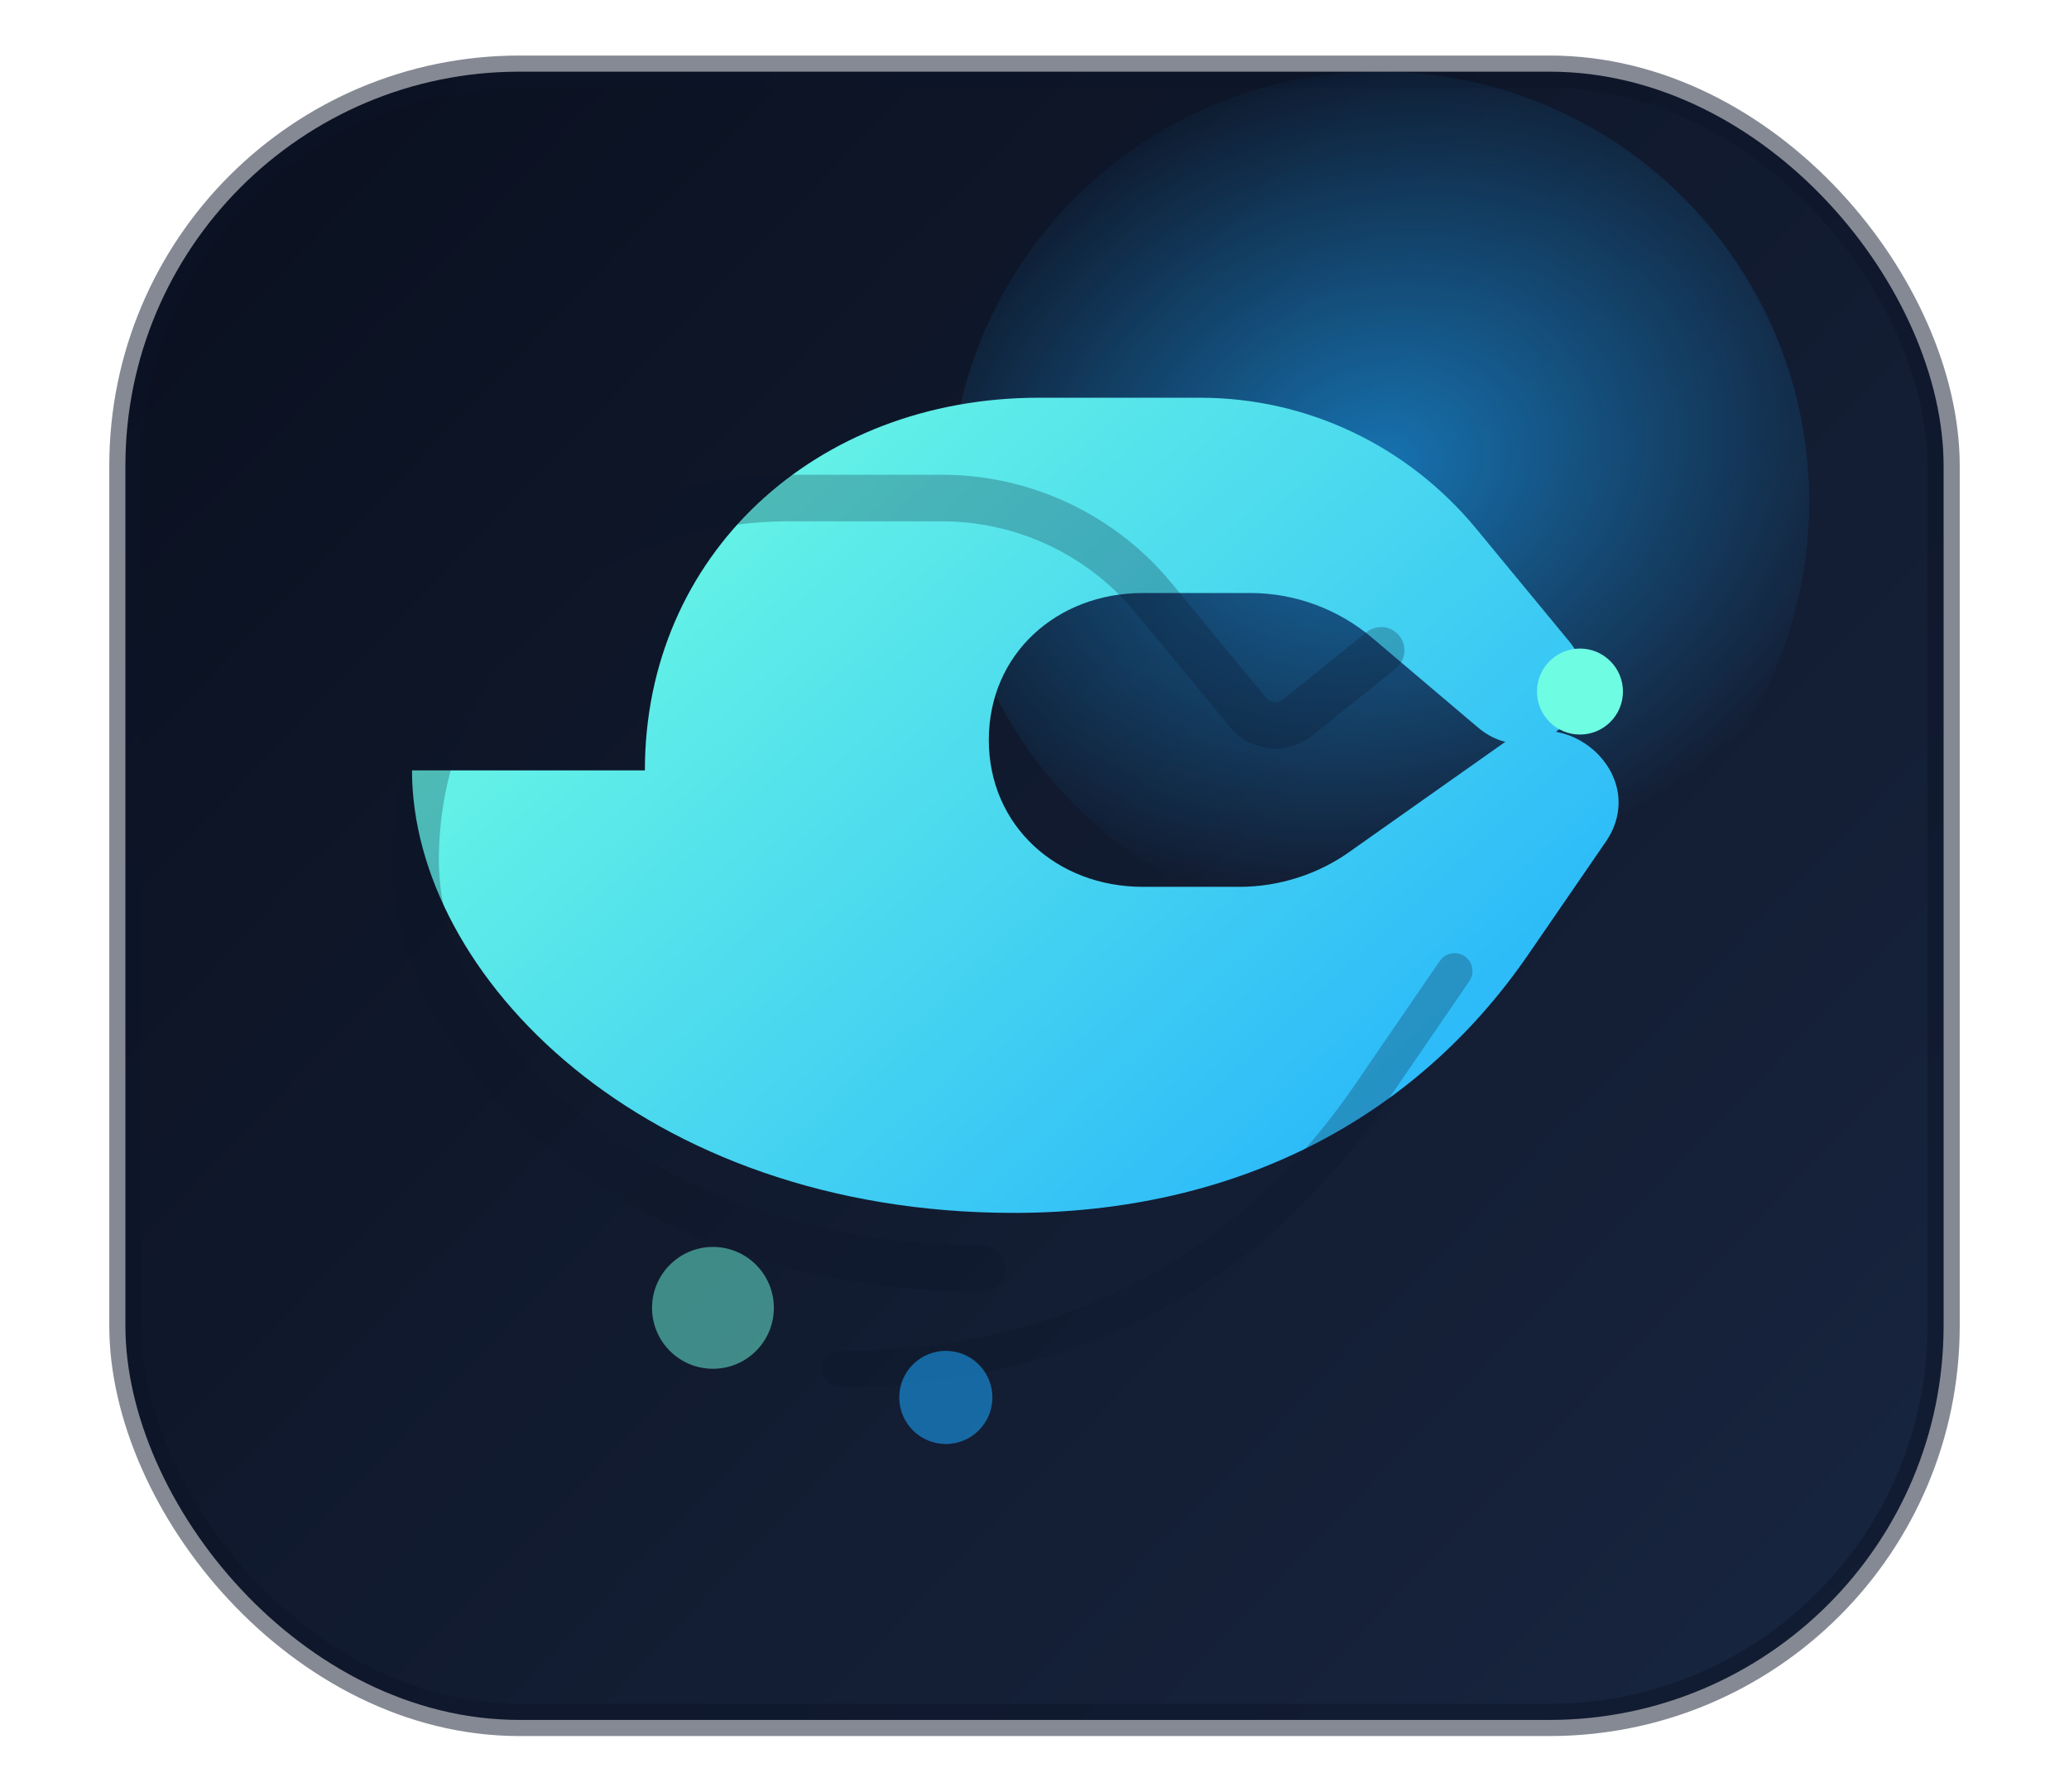 <svg xmlns="http://www.w3.org/2000/svg" viewBox="0 0 1155 1000" fill="none">
  <defs>
    <linearGradient id="panel-field" x1="120" y1="60" x2="1035" y2="940" gradientUnits="userSpaceOnUse">
      <stop stop-color="#0A101F"/>
      <stop offset="1" stop-color="#18253F"/>
    </linearGradient>
    <linearGradient id="panel-handshake" x1="330" y1="230" x2="840" y2="780" gradientUnits="userSpaceOnUse">
      <stop stop-color="#6EFCE3"/>
      <stop offset="1" stop-color="#1AA8FF"/>
    </linearGradient>
    <radialGradient id="panel-glimmer" cx="0" cy="0" r="1" gradientUnits="userSpaceOnUse" gradientTransform="matrix(280 -90 72 224 770 260)">
      <stop offset=".05" stop-color="#1AA8FF" stop-opacity=".85"/>
      <stop offset="1" stop-color="#1AA8FF" stop-opacity="0"/>
    </radialGradient>
  </defs>
  <rect x="70" y="40" width="1015" height="920" rx="220" fill="url(#panel-field)"/>
  <rect x="70" y="40" width="1015" height="920" rx="220" stroke="#0C1529" stroke-width="18" opacity=".5"/>
  <circle cx="770" cy="280" r="240" fill="url(#panel-glimmer)" opacity=".7"/>
  <path d="M360 430c0-120 95-208 220-208h90c60 0 116 27 154 73l52 63c27 33-18 76-51 48l-59-50c-19-16-43-25-68-25h-60c-48 0-86 34-86 82s38 82 86 82h54c22 0 44-7 62-20l85-60c35-24 82 17 58 54l-44 64c-64 93-165 144-287 144-207 0-336-133-336-247Z" fill="url(#panel-handshake)"/>
  <path d="M548 708c-192 0-316-122-316-228 0-110 87-202 208-202h86c46 0 90 21 119 57l52 63a20 20 0 0 0 28 2l46-37" stroke="#0C1529" stroke-width="26" stroke-linecap="round" stroke-linejoin="round" opacity=".25"/>
  <path d="m812 542-48 70c-68 99-170 152-295 152" stroke="#0C1529" stroke-width="20" stroke-linecap="round" opacity=".25"/>
  <circle cx="398" cy="730" r="34" fill="#6EFCE3" opacity=".5"/>
  <circle cx="528" cy="780" r="26" fill="#1AA8FF" opacity=".55"/>
  <circle cx="882" cy="386" r="24" fill="#6EFCE3"/>
</svg>

